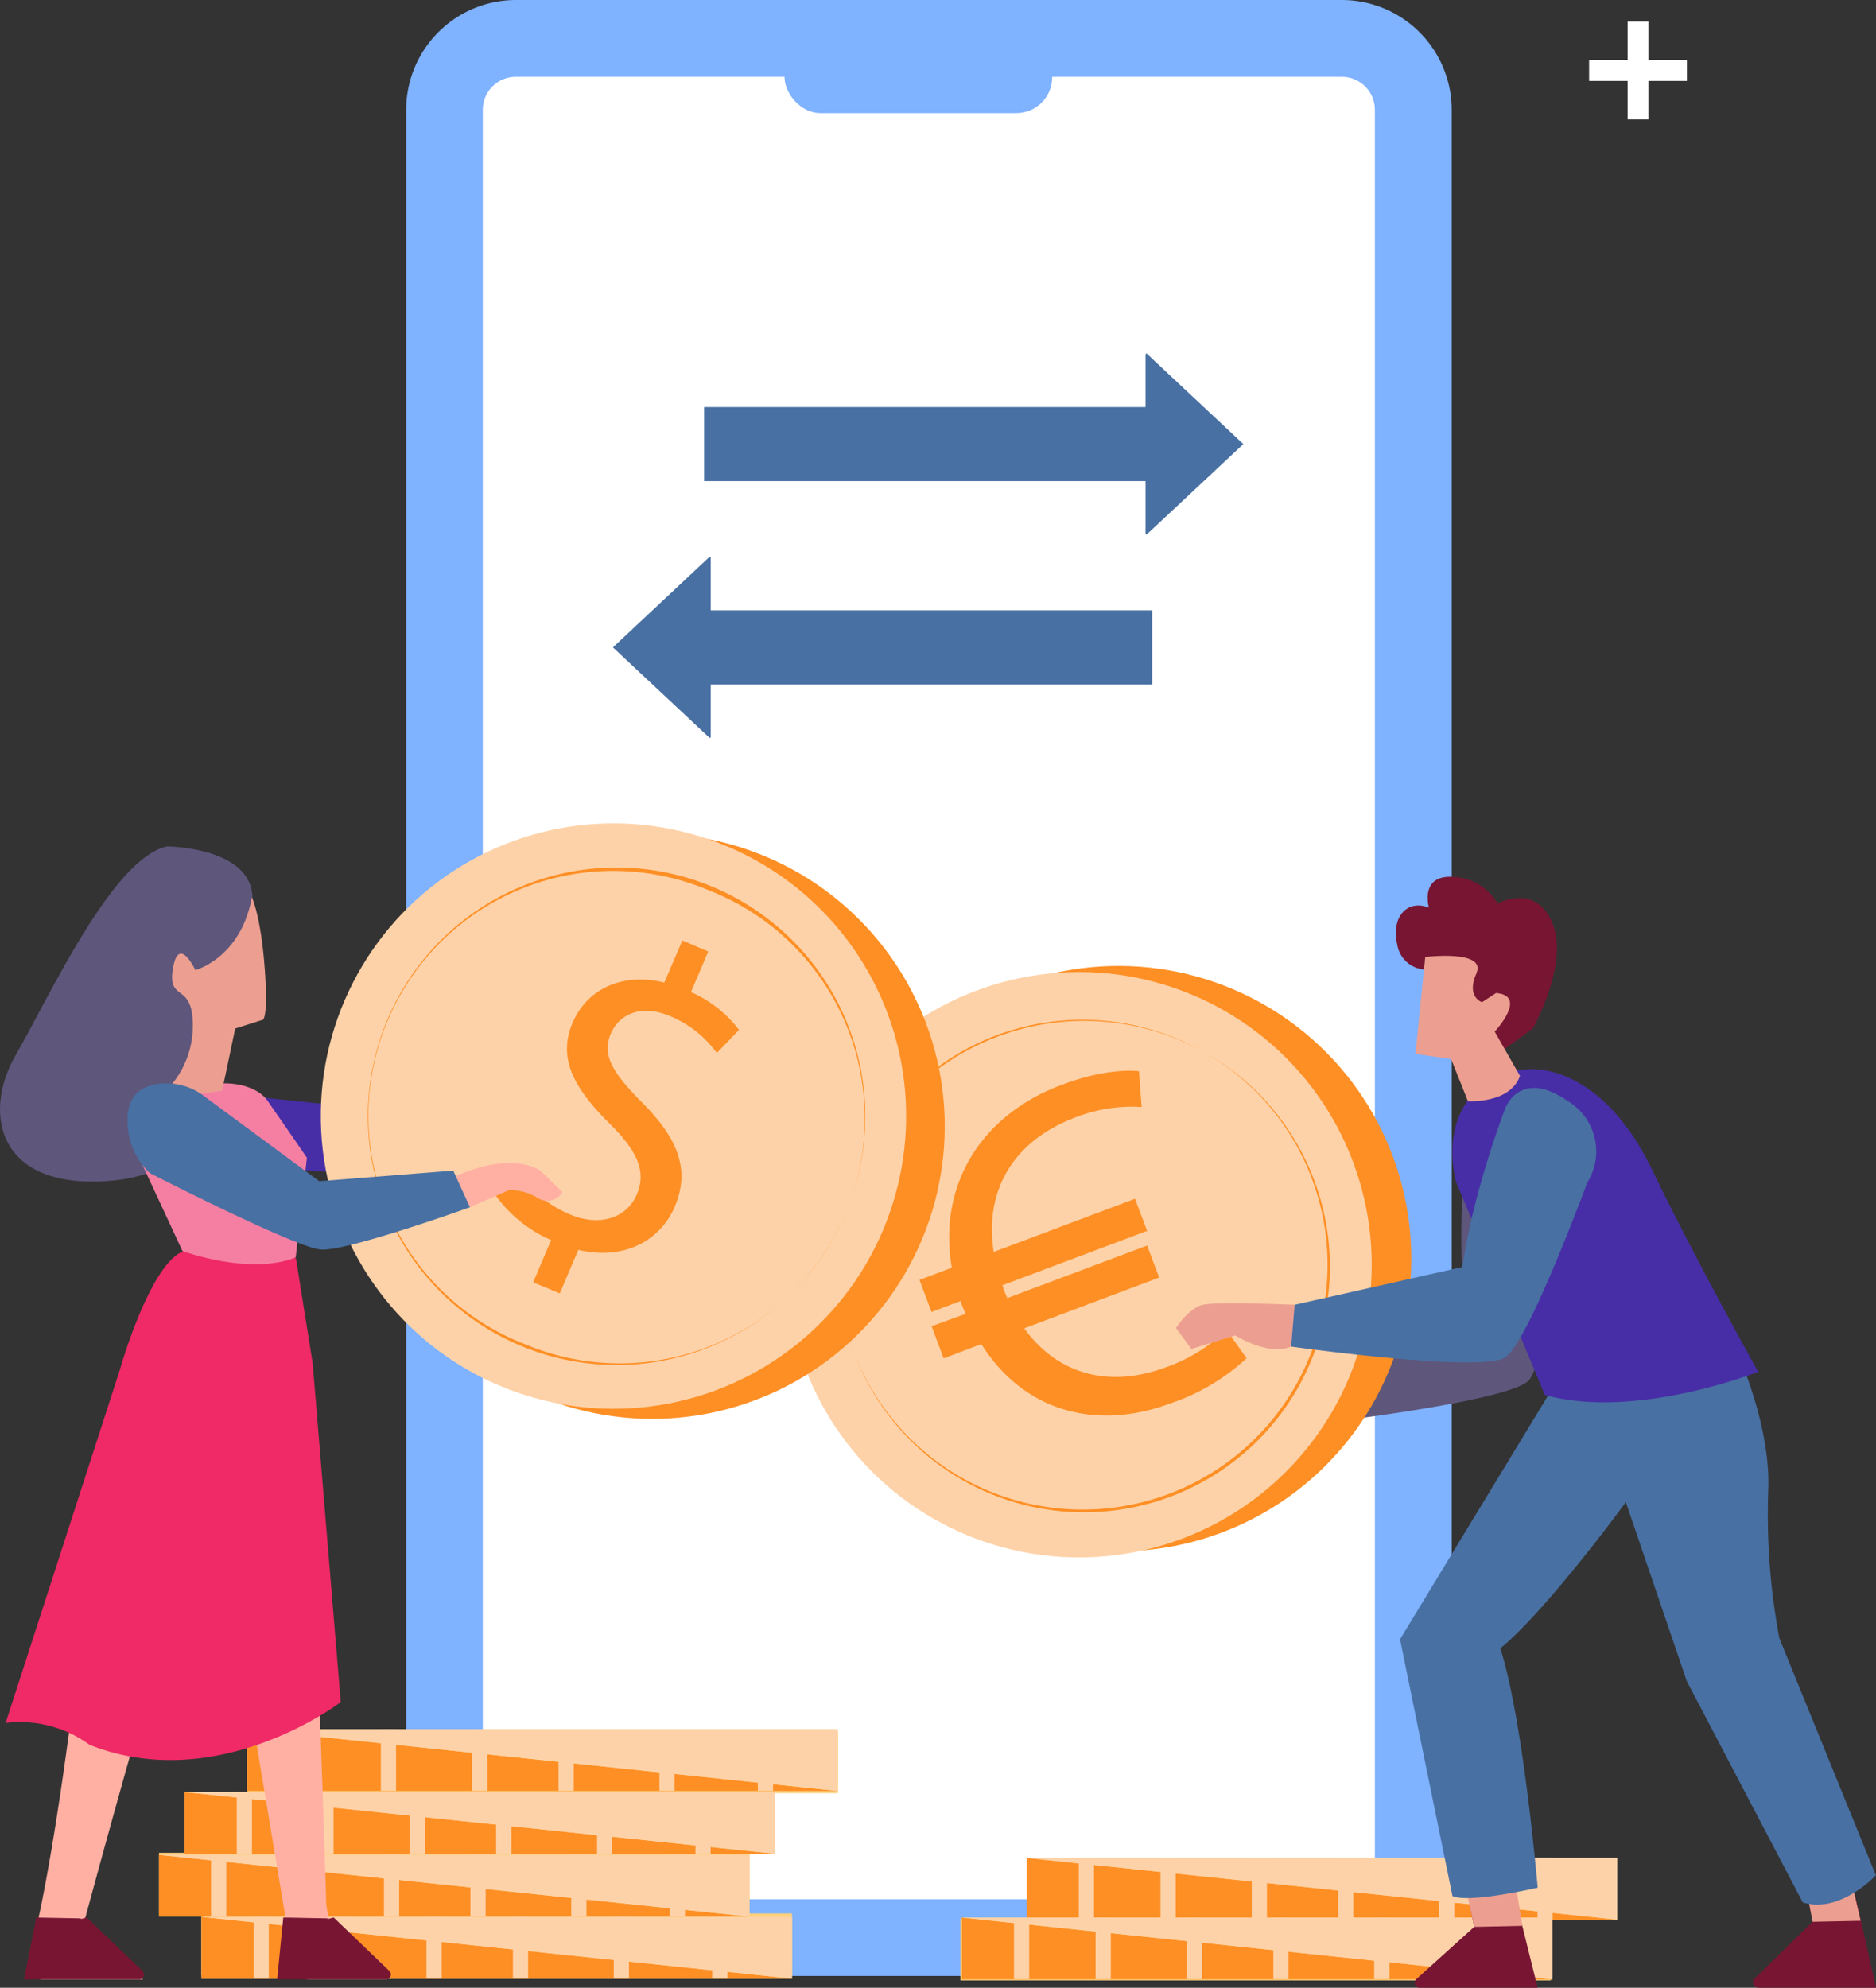 <svg xmlns="http://www.w3.org/2000/svg" width="243.181" height="257.643" viewBox="0 0 243.181 257.643">
  <rect x="0" y="0" width="243.181" height="257.643" fill="#333333" stroke="none"/>
  <g id="Grupo_124783" data-name="Grupo 124783" transform="translate(-455 -1018)">
    <g id="CF8_tema_1_Mercado_cambiario_2" data-name="CF8_tema 1 Mercado cambiario 2" transform="translate(332.651 889.9)">
      <g id="Grupo_58707" data-name="Grupo 58707">
        <rect id="_Group_" data-name="&lt;Group&gt;" width="125.6" height="246.15" rx="19.5" transform="translate(179.95 133.08)" fill="#fff"/>
        <path id="Trazado_119883" data-name="Trazado 119883" d="M296.3,384.21H189.19A14.24,14.24,0,0,1,175,370V142.33a14.24,14.24,0,0,1,14.22-14.23H296.3a14.25,14.25,0,0,1,14.23,14.23V370a14.25,14.25,0,0,1-14.23,14.21ZM189.19,138.06a4.27,4.27,0,0,0-4.26,4.27V370a4.27,4.27,0,0,0,4.26,4.27H296.3a4.27,4.27,0,0,0,4.27-4.27V142.33a4.27,4.27,0,0,0-4.27-4.27Z" fill="#7fb2ff"/>
        <rect id="_Group_2" data-name="&lt;Group&gt;" width="34.69" height="11.06" rx="4.64" transform="translate(224.05 131.7)" fill="#7fb2ff"/>
      </g>
      <g id="Grupo_58708" data-name="Grupo 58708">
        <path id="Trazado_119884" data-name="Trazado 119884" d="M292.39,307.24s-9.89,2.09-11.55,3-2.6,3.77-2.6,3.77l2.63,2.15,5.06-3.13s4.88,1.59,7.38-.42S292.39,307.24,292.39,307.24Z" fill="#ec9f90"/>
        <path id="Trazado_119885" data-name="Trazado 119885" d="M320.11,272.83c-7.28-2.69-7.67,3.07-7.67,3.07s-1.33,11.64-.21,21.14l-19.84,10.2.92,5.35s24.76-2.83,27.23-5.59c2.19-2.47,4.19-20.61,4.61-24.58h0a7.62,7.62,0,0,0-5.04-9.59Z" fill="#5e567b"/>
      </g>
      <g id="Grupo_58711" data-name="Grupo 58711">
        <rect id="Rectángulo_5225" data-name="Rectángulo 5225" width="76.54" height="8" transform="translate(246.84 376.79)" fill="#fcd17d"/>
        <g id="Grupo_58709" data-name="Grupo 58709">
          <rect id="Rectángulo_5226" data-name="Rectángulo 5226" width="76.54" height="8" transform="translate(255.44 368.92)" fill="#fcd17d"/>
          <path id="Trazado_119886" data-name="Trazado 119886" d="M255.44,368.92l76.55,8H255.44Z" fill="#fd8f25"/>
          <path id="Trazado_119887" data-name="Trazado 119887" d="M331.99,368.92v8l-76.55-8Z" fill="#fed2a8"/>
          <rect id="Rectángulo_5227" data-name="Rectángulo 5227" width="1.97" height="7.98" transform="translate(262.19 368.92)" fill="#fed2a8"/>
          <rect id="Rectángulo_5228" data-name="Rectángulo 5228" width="1.97" height="7.98" transform="translate(272.78 368.92)" fill="#fed2a8"/>
          <rect id="Rectángulo_5229" data-name="Rectángulo 5229" width="1.97" height="7.98" transform="translate(284.61 368.92)" fill="#fed2a8"/>
          <rect id="Rectángulo_5230" data-name="Rectángulo 5230" width="1.97" height="7.98" transform="translate(295.81 368.92)" fill="#fed2a8"/>
          <rect id="Rectángulo_5231" data-name="Rectángulo 5231" width="1.97" height="7.98" transform="translate(308.89 368.92)" fill="#fed2a8"/>
          <rect id="Rectángulo_5232" data-name="Rectángulo 5232" width="1.97" height="7.98" transform="translate(321.65 368.92)" fill="#fed2a8"/>
        </g>
        <g id="Grupo_58710" data-name="Grupo 58710">
          <rect id="Rectángulo_5233" data-name="Rectángulo 5233" width="76.54" height="8" transform="translate(247.04 376.65)" fill="#fcd17d"/>
          <path id="Trazado_119888" data-name="Trazado 119888" d="M247.04,376.65l76.54,8H247.04Z" fill="#fd8f25"/>
          <path id="Trazado_119889" data-name="Trazado 119889" d="M323.58,376.65v8l-76.54-8Z" fill="#fed2a8"/>
          <rect id="Rectángulo_5234" data-name="Rectángulo 5234" width="1.97" height="7.98" transform="translate(253.79 376.65)" fill="#fed2a8"/>
          <rect id="Rectángulo_5235" data-name="Rectángulo 5235" width="1.97" height="7.98" transform="translate(264.37 376.65)" fill="#fed2a8"/>
          <rect id="Rectángulo_5236" data-name="Rectángulo 5236" width="1.97" height="7.98" transform="translate(276.2 376.65)" fill="#fed2a8"/>
          <rect id="Rectángulo_5237" data-name="Rectángulo 5237" width="1.97" height="7.98" transform="translate(287.41 376.65)" fill="#fed2a8"/>
          <rect id="Rectángulo_5238" data-name="Rectángulo 5238" width="1.97" height="7.98" transform="translate(300.48 376.65)" fill="#fed2a8"/>
          <rect id="Rectángulo_5239" data-name="Rectángulo 5239" width="1.97" height="7.98" transform="translate(313.25 376.65)" fill="#fed2a8"/>
        </g>
      </g>
      <g id="Grupo_58712" data-name="Grupo 58712">
        <circle id="Elipse_4058" data-name="Elipse 4058" cx="37.94" cy="37.94" r="37.94" transform="translate(217.278 271.959) rotate(-23.94)" fill="#fd8f25"/>
        <circle id="Elipse_4059" data-name="Elipse 4059" cx="37.94" cy="37.94" r="37.94" transform="translate(224.28 254.09)" fill="#fed2a8"/>
        <path id="Trazado_119890" data-name="Trazado 119890" d="M274.05,322.1a32.32,32.32,0,0,1-10.05,2,31.85,31.85,0,1,1,10.05-2ZM251.5,262.3a31.75,31.75,0,1,0,42.91,28.43h0A31.78,31.78,0,0,0,251.5,262.3Z" fill="#fd8f25"/>
        <path id="Trazado_119891" data-name="Trazado 119891" d="M273.62,305.27c-7.69,2.9-14.29.84-18.5-5l17.49-6.58-1.56-4.15-18.12,6.81c-.18-.41-.36-.81-.52-1.24a1.247,1.247,0,0,0-.14-.41l18.78-7.06-1.57-4.16-18.32,6.89c-1.27-8.14,2.74-14.48,10.56-17.42a19.92,19.92,0,0,1,8.62-1.36l-.34-4.64c-1.61-.19-5.13-.08-10.07,1.78-10.64,4-16,13.22-14.2,23.68L241.54,294l1.56,4.15,3.77-1.41c.07.19.12.39.2.59.14.37.3.71.45,1.06L243.11,300l1.56,4.16,4.89-1.84c5.6,8.88,15.06,11.24,24.62,7.64a27.111,27.111,0,0,0,9.76-5.81l-2.59-3.66A21.84,21.84,0,0,1,273.62,305.27Z" fill="#fd8f25"/>
      </g>
      <g id="Grupo_58717" data-name="Grupo 58717">
        <rect id="Rectángulo_5240" data-name="Rectángulo 5240" width="76.54" height="8" transform="translate(154.43 352.52)" fill="#fcd17d"/>
        <rect id="Rectángulo_5241" data-name="Rectángulo 5241" width="76.54" height="8" transform="translate(146.29 360.38)" fill="#fcd17d"/>
        <rect id="Rectángulo_5242" data-name="Rectángulo 5242" width="76.54" height="8" transform="translate(142.96 368.25)" fill="#fcd17d"/>
        <rect id="Rectángulo_5243" data-name="Rectángulo 5243" width="76.54" height="8" transform="translate(148.47 376.11)" fill="#fcd17d"/>
        <g id="Grupo_58713" data-name="Grupo 58713">
          <rect id="Rectángulo_5244" data-name="Rectángulo 5244" width="76.54" height="8" transform="translate(154.39 352.24)" fill="#fcd17d"/>
          <path id="Trazado_119892" data-name="Trazado 119892" d="M154.39,352.24l76.54,8H154.39Z" fill="#fd8f25"/>
          <path id="Trazado_119893" data-name="Trazado 119893" d="M230.93,352.24v8l-76.54-8Z" fill="#fed2a8"/>
          <rect id="Rectángulo_5245" data-name="Rectángulo 5245" width="1.97" height="7.98" transform="translate(161.13 352.24)" fill="#fed2a8"/>
          <rect id="Rectángulo_5246" data-name="Rectángulo 5246" width="1.97" height="7.98" transform="translate(171.72 352.24)" fill="#fed2a8"/>
          <rect id="Rectángulo_5247" data-name="Rectángulo 5247" width="1.97" height="7.98" transform="translate(183.55 352.24)" fill="#fed2a8"/>
          <rect id="Rectángulo_5248" data-name="Rectángulo 5248" width="1.97" height="7.98" transform="translate(194.75 352.24)" fill="#fed2a8"/>
          <rect id="Rectángulo_5249" data-name="Rectángulo 5249" width="1.97" height="7.98" transform="translate(207.83 352.24)" fill="#fed2a8"/>
          <rect id="Rectángulo_5250" data-name="Rectángulo 5250" width="1.97" height="7.98" transform="translate(220.59 352.24)" fill="#fed2a8"/>
        </g>
        <g id="Grupo_58714" data-name="Grupo 58714">
          <rect id="Rectángulo_5251" data-name="Rectángulo 5251" width="76.54" height="8" transform="translate(146.29 360.38)" fill="#fcd17d"/>
          <path id="Trazado_119894" data-name="Trazado 119894" d="M146.29,360.38l76.54,8H146.29Z" fill="#fd8f25"/>
          <path id="Trazado_119895" data-name="Trazado 119895" d="M222.83,360.38v8l-76.54-8Z" fill="#fed2a8"/>
          <rect id="Rectángulo_5252" data-name="Rectángulo 5252" width="1.97" height="7.98" transform="translate(153.04 360.38)" fill="#fed2a8"/>
          <rect id="Rectángulo_5253" data-name="Rectángulo 5253" width="1.97" height="7.98" transform="translate(163.62 360.38)" fill="#fed2a8"/>
          <rect id="Rectángulo_5254" data-name="Rectángulo 5254" width="1.97" height="7.98" transform="translate(175.45 360.38)" fill="#fed2a8"/>
          <rect id="Rectángulo_5255" data-name="Rectángulo 5255" width="1.97" height="7.98" transform="translate(186.66 360.38)" fill="#fed2a8"/>
          <rect id="Rectángulo_5256" data-name="Rectángulo 5256" width="1.97" height="7.98" transform="translate(199.74 360.38)" fill="#fed2a8"/>
          <rect id="Rectángulo_5257" data-name="Rectángulo 5257" width="1.97" height="7.98" transform="translate(212.5 360.38)" fill="#fed2a8"/>
        </g>
        <g id="Grupo_58715" data-name="Grupo 58715">
          <rect id="Rectángulo_5258" data-name="Rectángulo 5258" width="76.54" height="8" transform="translate(142.96 368.52)" fill="#fcd17d"/>
          <path id="Trazado_119896" data-name="Trazado 119896" d="M142.96,368.52l76.54,8H142.96Z" fill="#fd8f25"/>
          <path id="Trazado_119897" data-name="Trazado 119897" d="M219.5,368.52v8l-76.54-8Z" fill="#fed2a8"/>
          <rect id="Rectángulo_5259" data-name="Rectángulo 5259" width="1.97" height="7.98" transform="translate(149.71 368.52)" fill="#fed2a8"/>
          <rect id="Rectángulo_5260" data-name="Rectángulo 5260" width="1.97" height="7.98" transform="translate(160.29 368.52)" fill="#fed2a8"/>
          <rect id="Rectángulo_5261" data-name="Rectángulo 5261" width="1.97" height="7.98" transform="translate(172.12 368.52)" fill="#fed2a8"/>
          <rect id="Rectángulo_5262" data-name="Rectángulo 5262" width="1.97" height="7.98" transform="translate(183.33 368.52)" fill="#fed2a8"/>
          <rect id="Rectángulo_5263" data-name="Rectángulo 5263" width="1.97" height="7.98" transform="translate(196.4 368.52)" fill="#fed2a8"/>
          <rect id="Rectángulo_5264" data-name="Rectángulo 5264" width="1.97" height="7.98" transform="translate(209.17 368.52)" fill="#fed2a8"/>
        </g>
        <g id="Grupo_58716" data-name="Grupo 58716">
          <rect id="Rectángulo_5265" data-name="Rectángulo 5265" width="76.54" height="8" transform="translate(148.47 376.56)" fill="#fcd17d"/>
          <path id="Trazado_119898" data-name="Trazado 119898" d="M148.47,376.56l76.54,8H148.47Z" fill="#fd8f25"/>
          <path id="Trazado_119899" data-name="Trazado 119899" d="M225.01,376.56v8l-76.54-8Z" fill="#fed2a8"/>
          <rect id="Rectángulo_5266" data-name="Rectángulo 5266" width="1.97" height="7.98" transform="translate(155.22 376.56)" fill="#fed2a8"/>
          <rect id="Rectángulo_5267" data-name="Rectángulo 5267" width="1.97" height="7.98" transform="translate(165.8 376.56)" fill="#fed2a8"/>
          <rect id="Rectángulo_5268" data-name="Rectángulo 5268" width="1.97" height="7.98" transform="translate(177.63 376.56)" fill="#fed2a8"/>
          <rect id="Rectángulo_5269" data-name="Rectángulo 5269" width="1.97" height="7.98" transform="translate(188.84 376.56)" fill="#fed2a8"/>
          <rect id="Rectángulo_5270" data-name="Rectángulo 5270" width="1.97" height="7.98" transform="translate(201.91 376.56)" fill="#fed2a8"/>
          <rect id="Rectángulo_5271" data-name="Rectángulo 5271" width="1.97" height="7.98" transform="translate(214.68 376.56)" fill="#fed2a8"/>
        </g>
      </g>
      <g id="Grupo_58718" data-name="Grupo 58718">
        <path id="Trazado_119900" data-name="Trazado 119900" d="M321.67,385.74H306.42a.64.64,0,0,1-.5-1.1l7.53-6.79-.66-3.16,5.95-.73.94,3.76Z" fill="#781533"/>
        <path id="Trazado_119901" data-name="Trazado 119901" d="M319.68,377.72l-6.21.13-1.05-4.74,6.43-.64Z" fill="#ec9f90"/>
        <path id="Trazado_119902" data-name="Trazado 119902" d="M365.53,385.74H350.28a.69.69,0,0,1-.49-1.19l7.52-7.36-.66-3.42,6-.78.94,4.07Z" fill="#781533"/>
        <path id="Trazado_119903" data-name="Trazado 119903" d="M363.54,377.06l-6.23.13-.66-3.42,5.95-.78Z" fill="#ec9f90"/>
        <path id="Trazado_119904" data-name="Trazado 119904" d="M344.4,297.19l.39.33s7.14,12.67,6.78,23.6A86.92,86.92,0,0,0,353,340.43l12.51,30.74s-4.61,5-9.47,3.52L341,346l-7.9-23.2s-10.1,13.87-16.28,18.97c0,0,2.6,6.68,4.86,31,0,0-8.86,2.06-11.05,1.09l-6.8-33.28,19.92-32.8-2.62-6.64Z" fill="#4870a3"/>
        <path id="Trazado_119905" data-name="Trazado 119905" d="M350.26,305.91s-15.91,6.29-27.66,3l-11.51-27.63s-2.46-8.38,3.82-12.76,15.67-1.09,21.5,11S350.26,305.91,350.26,305.91Z" fill="#472ea6"/>
        <path id="Trazado_119906" data-name="Trazado 119906" d="M290.17,297.22s-10.1-.45-11.92,0-3.47,3-3.47,3l2,2.73,5.69-1.76s4.32,2.75,7.24,1.44S290.17,297.22,290.17,297.22Z" fill="#ec9f90"/>
        <path id="Trazado_119907" data-name="Trazado 119907" d="M307.58,253.76a3.85,3.85,0,0,1-4.12-3.28c-.8-3.64,1.39-5.83,4.12-4.73,0,0-1.23-4.19,3-4a7,7,0,0,1,5.9,3.46s4.92-2.73,7.11,2.55-2.56,13.67-2.56,13.67l-3.68,2.65Z" fill="#781533"/>
        <path id="Trazado_119908" data-name="Trazado 119908" d="M307.1,252.14l-1.27,12.57,4.62.65,2.18,5.47s5.47.37,6.75-3.28l-3.28-5.74s4.37-4.64.18-5L314.46,258s-2.1-.64-.73-3.74S307.1,252.14,307.1,252.14Z" fill="#ec9f90"/>
        <path id="Trazado_119909" data-name="Trazado 119909" d="M325.62,270.84c-6.38-4.42-8.2,1.05-8.2,1.05s-4.2,10.94-5.49,20.43l-21.76,4.9-.45,5.42s24.68,3.45,27.76,1.39c2.75-1.83,9.22-18.9,10.62-22.64h0a7.62,7.62,0,0,0-2.48-10.55Z" fill="#4870a3"/>
      </g>
      <path id="Trazado_119910" data-name="Trazado 119910" d="M341.02,135.88h-4.99v-4.99h-2.7v4.99h-4.99v2.71h4.99v4.99h2.7v-4.99h4.99Z" fill="#fff"/>
      <path id="Trazado_119911" data-name="Trazado 119911" d="M183.73,267.9s6.18-8.49,12.6-7.5L200,262a2.26,2.26,0,0,1-2.72,1.85,6.54,6.54,0,0,0-3.9.37l-4,3.85Z" fill="#ffb0a3"/>
      <path id="Trazado_119912" data-name="Trazado 119912" d="M149.38,269.63,170,271.78l15.78-7.38,3.69,3.68s-12.92,11-16.18,11.93-24.21-1.49-24.21-1.49a6.76,6.76,0,0,1-5.11-5.38C143.18,268.62,149.38,269.63,149.38,269.63Z" fill="#472ea6"/>
      <g id="Grupo_58721" data-name="Grupo 58721">
        <g id="Grupo_58719" data-name="Grupo 58719">
          <circle id="Elipse_4060" data-name="Elipse 4060" cx="37.94" cy="37.94" r="37.94" transform="matrix(0.987, -0.159, 0.159, 0.987, 163.407, 242.666)" fill="#fd8f25"/>
          <circle id="Elipse_4061" data-name="Elipse 4061" cx="37.94" cy="37.94" r="37.94" transform="translate(159.73 239.55) rotate(-6.76)" fill="#fed2a8"/>
          <path id="Trazado_119913" data-name="Trazado 119913" d="M189.72,302.48a32.24,32.24,0,1,1,.76.31Zm25.07-58.75-.75-.31a31.739,31.739,0,1,0-24.16,58.7l.74.3a31.738,31.738,0,1,0,24.172-58.694Z" fill="#fd8f25"/>
          <path id="Trazado_119914" data-name="Trazado 119914" d="M191.46,294.31l2.33-5.48a17.12,17.12,0,0,1-7.27-5.91l2.85-3.08a15.61,15.61,0,0,0,6.81,5.65c3.84,1.64,7.39.53,8.71-2.56s-.06-5.72-3.38-9.06c-4.6-4.52-6.95-8.47-4.95-13.18,1.92-4.5,6.57-6.55,11.9-5.24L210.8,250l3.36,1.43-2.24,5.26a15.71,15.71,0,0,1,6.23,4.9l-2.88,3a14.19,14.19,0,0,0-6-4.76c-4.17-1.77-6.81.05-7.73,2.22-1.2,2.81.2,5.08,4.09,9,4.61,4.65,6.23,8.67,4.17,13.49-1.82,4.28-6.51,7-12.48,5.56l-2.41,5.64Z" fill="#fd8f25"/>
        </g>
        <g id="Grupo_58720" data-name="Grupo 58720">
          <path id="Trazado_119915" data-name="Trazado 119915" d="M127.86,384.67h13a4.56,4.56,0,0,0-3.46-3.16,5.79,5.79,0,0,1-2.76-1.47,8.16,8.16,0,0,1-1.6-2s7.26-27,10.26-36.16l-6.39-7.18-3.84,3.61s-2.76,25.26-6,39.64c-.33,1.47-.66,2.83-1,4a2,2,0,0,0,1.79,2.72Z" fill="#ffb0a3"/>
          <path id="Trazado_119916" data-name="Trazado 119916" d="M154.7,348.72l5,30,.68,4.09a2.09,2.09,0,0,0,2,1.84h10.16s.25-2.66-3.08-3.34a4.68,4.68,0,0,1-1.89-.87h0a8.28,8.28,0,0,1-2.94-5.69c0-1.64-1-29.88-1-29.88Z" fill="#ffb0a3"/>
          <path id="Trazado_119917" data-name="Trazado 119917" d="M144,237.81s10.88.05,11.08,6.6S150,259,151,261.79s.93,17.92-14,19.33-17-8.66-12.63-16.24S136.92,239.35,144,237.81Z" fill="#5e567b"/>
          <path id="Trazado_119918" data-name="Trazado 119918" d="M160.71,291.2l2.17,13.59,3.64,43.93s-15.87,12.17-32.57,5.53a15.3,15.3,0,0,0-10.87-2.83l14.81-45.79s3.81-13.5,8.14-15.32C153.54,287.16,160.71,291.2,160.71,291.2Z" fill="#ef2a66"/>
          <path id="Trazado_119919" data-name="Trazado 119919" d="M140.2,277.77l5.8,12.48s8.7,3.23,14.68.83l1.45-12.92s-2.4-3.52-5.12-7.41c-1.77-2.53-7.34-3-9.67-.95Z" fill="#f57fa3"/>
          <path id="Trazado_119920" data-name="Trazado 119920" d="M177.92,282.4s8.77-5.79,14.43-2.61l2.91,2.81a2.26,2.26,0,0,1-3.2.78,6.51,6.51,0,0,0-3.78-1l-5.05,2.22Z" fill="#ffb0a3"/>
          <path id="Trazado_119921" data-name="Trazado 119921" d="M159.07,376.64l5.68.11c.23.18.53-.12.88-.09l7.19,6.9a.64.64,0,0,1-.49,1.1H158.27Z" fill="#781533"/>
          <path id="Trazado_119922" data-name="Trazado 119922" d="M127.06,376.64l5.68.11c.23.18.52-.12.87-.09l7.2,6.9a.64.64,0,0,1-.5,1.1H125.46Z" fill="#781533"/>
          <path id="Trazado_119923" data-name="Trazado 119923" d="M155,244.41s1.19,2.46,1.68,9.44-.39,6.47-.39,6.47l-3.45,1.09-1.7,8.07-8.73,1.24a11.92,11.92,0,0,0,4.93-9.31c.16-6.24-3.32-3.24-2.58-7.74s2.91.17,2.91.17S153.54,252.32,155,244.41Z" fill="#ec9f90"/>
          <path id="Trazado_119924" data-name="Trazado 119924" d="M148.73,270.12l15,11.08,17.37-1.37,2.17,4.75s-16,5.76-19.35,5.48-22.14-9.9-22.14-9.9a9.22,9.22,0,0,1-2.9-6.83c-.07-4.05,2.85-4.84,5.25-4.81A8,8,0,0,1,148.73,270.12Z" fill="#4870a3"/>
        </g>
      </g>
      <path id="Trazado_119925" data-name="Trazado 119925" d="M270.96,173.9l-.12.12v6.84H213.62v9.6h57.22v6.84l.12.11,12.56-11.75Z" fill="#4870a3"/>
      <path id="Trazado_119926" data-name="Trazado 119926" d="M214.35,223.76l.13-.11v-6.84H271.7v-9.6H214.48v-6.84l-.13-.12L201.8,212.01Z" fill="#4870a3"/>
    </g>
  </g>
</svg>
